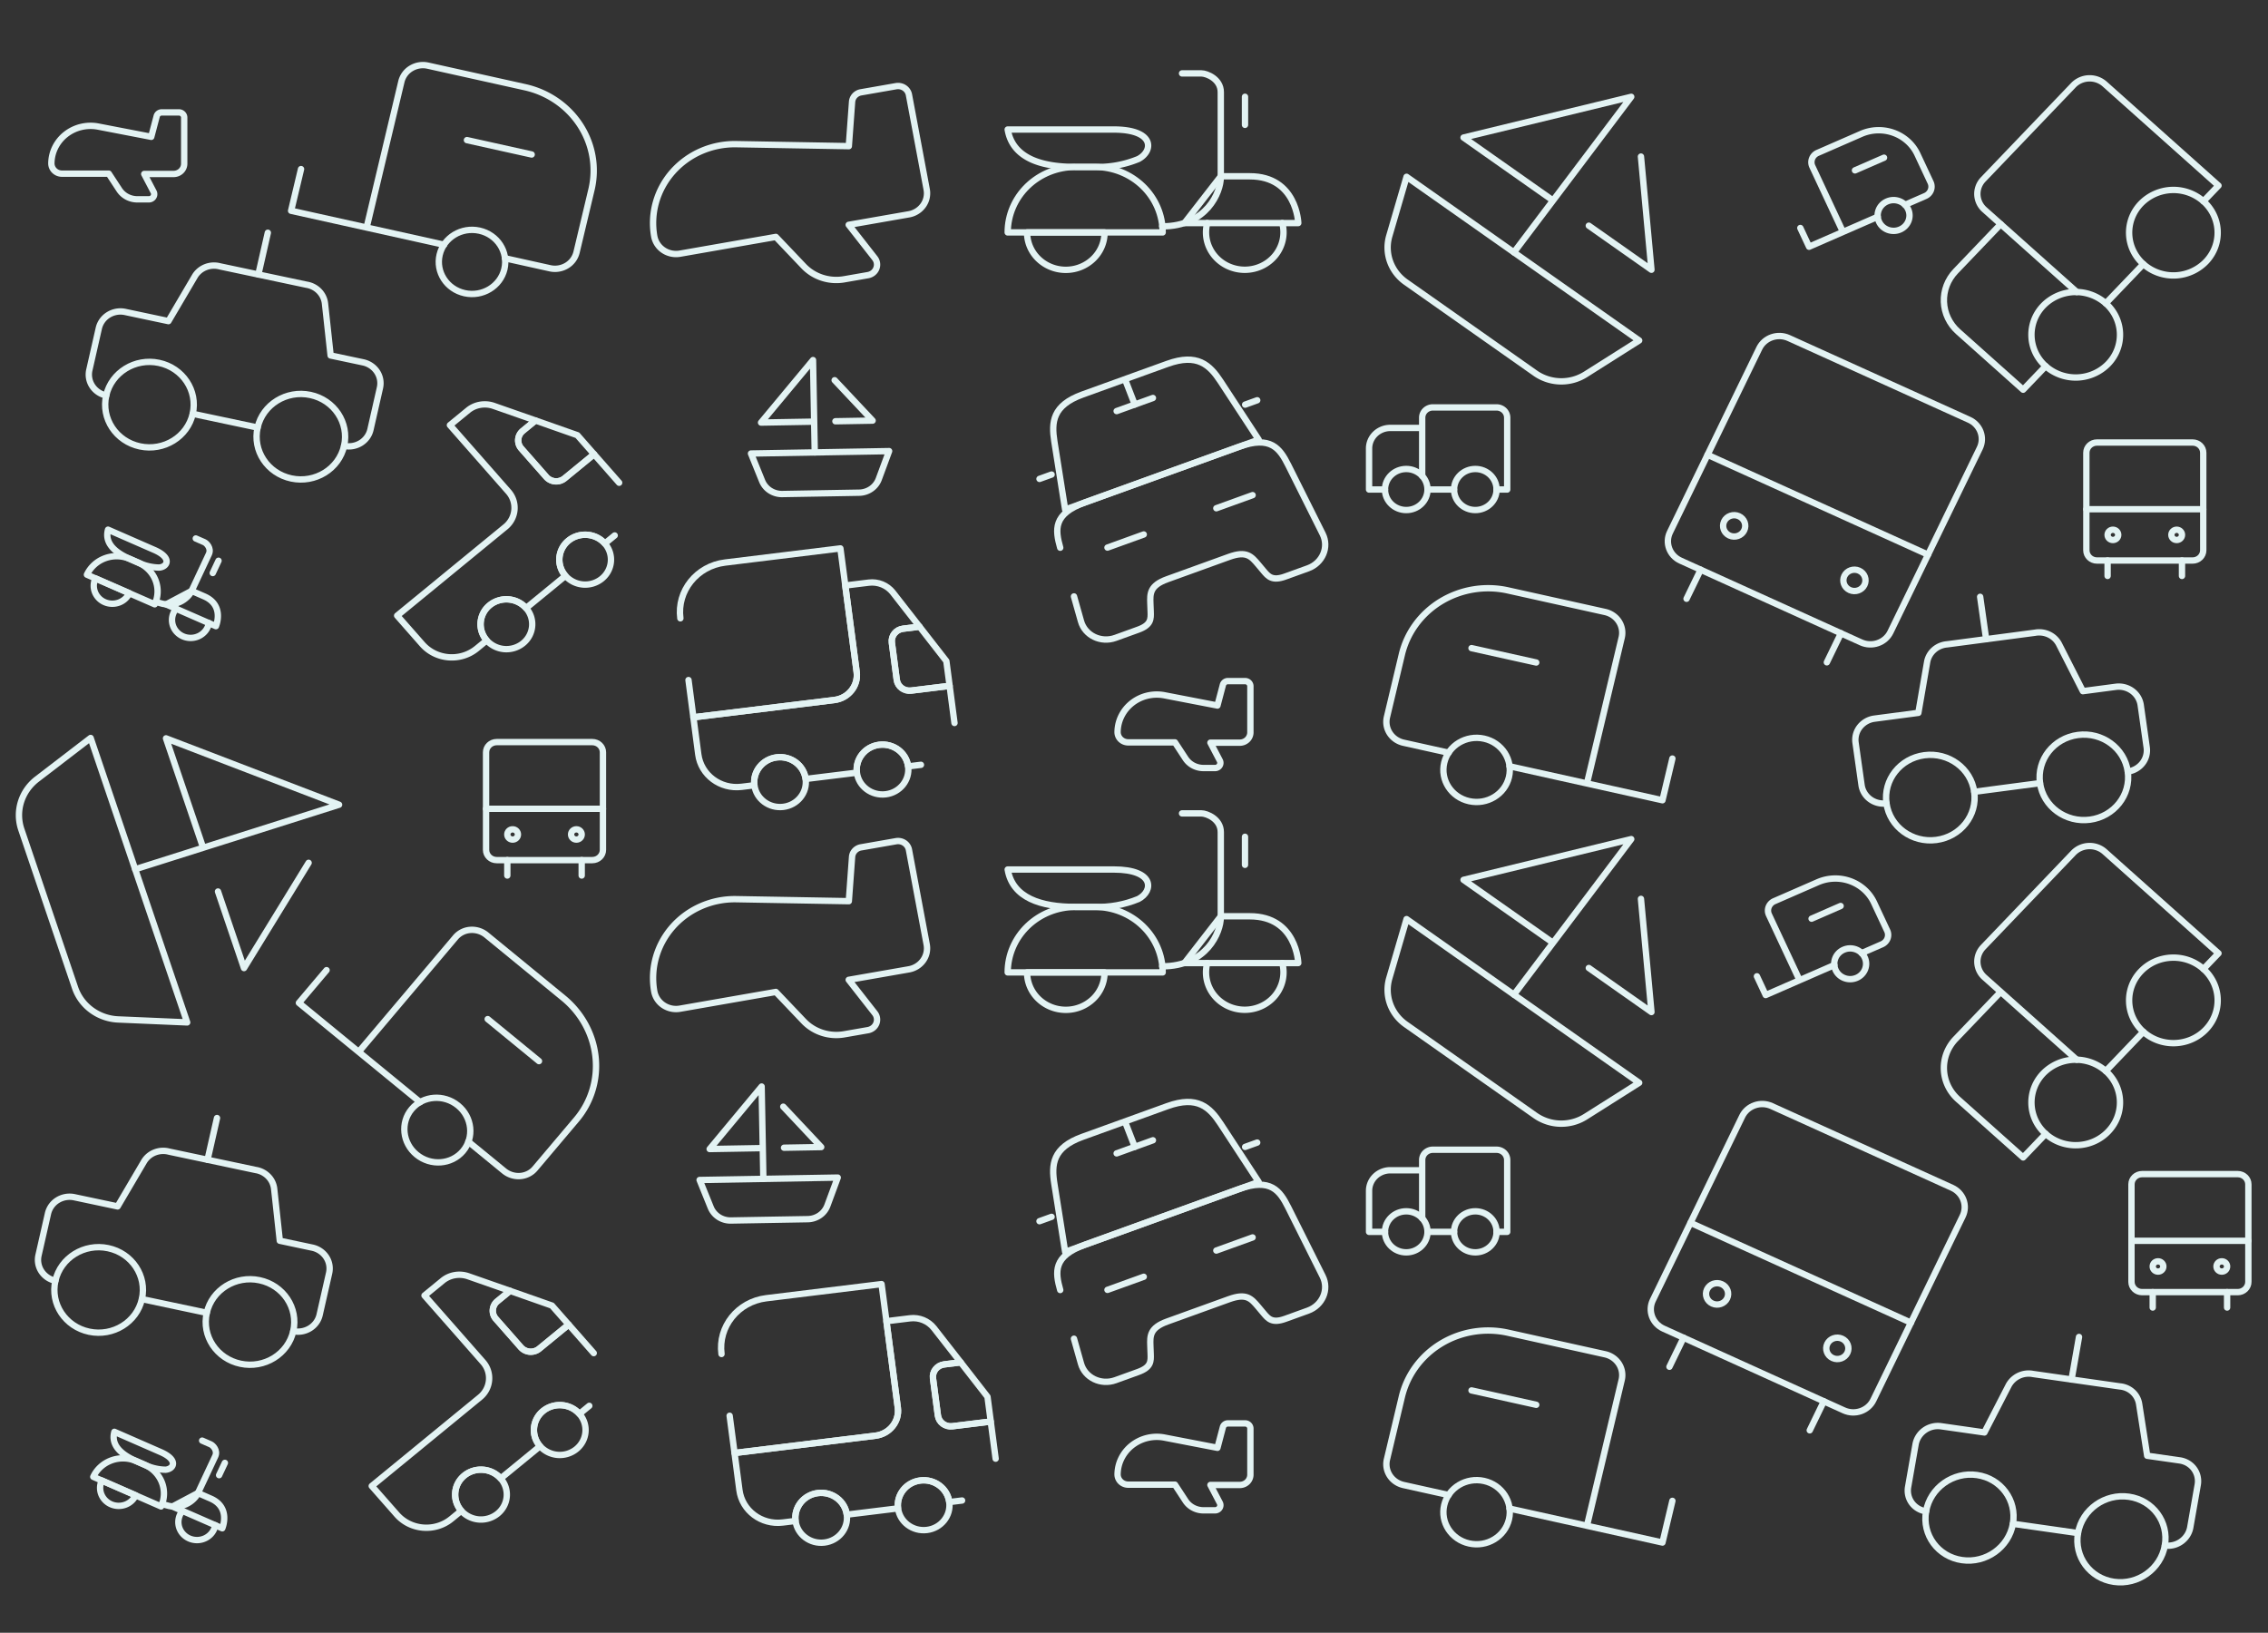<svg xmlns="http://www.w3.org/2000/svg" xmlns:xlink="http://www.w3.org/1999/xlink" width="357" height="257" fill="none" xmlns:v="https://vecta.io/nano"><rect width="100%" height="100%" fill="#333333" stroke="none"/><style><![CDATA[.B{stroke-linejoin:round}.C{stroke-linecap:round}.D{stroke:#e3f3f3}.E{fill:#fff}]]></style><g clip-path="url(#A)" class="B D"><path d="M334.926 121.444a3.51 3.51 0 0 0 2.303-1.299 3.28 3.28 0 0 0 .678-2.491l-.944-6.668c-.125-.885-.609-1.685-1.344-2.225a3.58 3.58 0 0 0-2.58-.654l-5.179.683-3.753-7.384a3.43 3.43 0 0 0-1.571-1.52 3.6 3.6 0 0 0-2.203-.293l-13.845 1.827c-.758.061-1.475.36-2.041.852s-.948 1.149-1.091 1.871l-1.392 8.063-6.905.911a3.51 3.51 0 0 0-2.303 1.299 3.28 3.28 0 0 0-.678 2.491l.944 6.669c.125.884.608 1.684 1.344 2.224s1.664.775 2.58.654" class="C"/><path d="M304.795 132.211c3.814-.503 6.483-3.897 5.962-7.58s-4.035-6.26-7.849-5.757-6.483 3.897-5.962 7.58 4.035 6.26 7.849 5.757zm24.169-3.187c3.814-.504 6.483-3.897 5.962-7.58s-4.035-6.261-7.849-5.757-6.483 3.896-5.962 7.579 4.035 6.261 7.849 5.758z"/><g class="C"><path d="M310.757 124.633l10.358-1.367m-8.481-22.656l-.944-6.669"/></g></g><g clip-path="url(#B)" class="B D"><path d="M309.954 66.073L281.559 53.21c-1.742-.789-3.817-.065-4.635 1.618l-14.059 28.944c-.817 1.683-.067 3.687 1.675 4.476l28.395 12.862c1.742.789 3.817.065 4.634-1.618l14.06-28.944c.817-1.683.067-3.686-1.675-4.476z"/><g class="C"><path d="M267.695 89.676l-2.22 4.57m24.305 5.434l-2.22 4.57m-18.775-32.664l34.704 15.721"/></g><path d="M272.232 84.296c.872.395 1.909.033 2.318-.809s.033-1.843-.838-2.238-1.909-.032-2.317.809-.034 1.843.837 2.238zm18.93 8.579c.871.395 1.909.032 2.317-.809s.034-1.843-.837-2.238-1.909-.033-2.318.809-.033 1.843.838 2.238z"/></g><g clip-path="url(#C)" class="B D"><path d="M96.756 84.283l-1.55 1.27c-1.447-1.646-4.026-1.849-5.731-.452s-1.915 3.888-.468 5.534l-6.199 5.082c-1.447-1.646-4.026-1.85-5.73-.452s-1.915 3.888-.468 5.534l-1.55 1.271c-2.572 2.109-6.412 1.806-8.596-.678l-3.947-4.49 17.046-13.975c1.705-1.397 1.915-3.888.468-5.534l-9.209-10.475 2.851-2.338c1.116-.915 2.652-1.17 4.025-.699l6.584 2.302-1.999 1.639c-.852.699-.958 1.944-.234 2.767l3.947 4.49a2.09 2.09 0 0 0 2.865.226l4.649-3.811 3.947 4.489" class="C"/><path d="M82.341 101.25c1.712-1.404 1.921-3.881.468-5.534a4.17 4.17 0 0 0-5.731-.452c-1.712 1.403-1.921 3.881-.468 5.534a4.17 4.17 0 0 0 5.73.452zm12.397-10.164c1.712-1.403 1.921-3.881.468-5.534s-4.019-1.855-5.73-.452-1.921 3.881-.468 5.534a4.17 4.17 0 0 0 5.731.452z"/><use xlink:href="#e"/></g><g class="B D"><path d="M29.462 160.93l-15.197-44.77-8.46 6.492c-1.198.925-2.074 2.182-2.51 3.601s-.411 2.935.071 4.341l8.44 24.864c.473 1.409 1.381 2.644 2.603 3.539a7.67 7.67 0 0 0 4.23 1.468l10.821.465z"/><path d="M21.278 136.824l32.095-10.16m.001 0l-27.242-10.445 5.845 17.219m16.603 2.371l-10.173 16.569-4.092-12.054" class="C"/><path d="M141.05 13.565l-5.521.965a1.72 1.72 0 0 0-.985.534 1.62 1.62 0 0 0-.425 1.012l-.507 6.929-17.766-.314c-1.889-.027-3.761.349-5.483 1.101a12.82 12.82 0 0 0-4.478 3.247c-1.228 1.387-2.124 3.018-2.625 4.777s-.595 3.603-.274 5.401c.165.878.684 1.657 1.444 2.166s1.697.705 2.606.546l15.088-2.638 4.41 4.633c.794.824 1.79 1.443 2.897 1.799s2.287.439 3.435.24l3.772-.659c.292-.053.566-.179.795-.363a1.68 1.68 0 0 0 .509-.692c.106-.269.139-.56.095-.844s-.162-.554-.344-.782l-4.097-5.234 9.464-1.655a3.5 3.5 0 0 0 2.243-1.394 3.27 3.27 0 0 0 .565-2.517l-2.793-14.901c-.082-.439-.342-.829-.722-1.083a1.79 1.79 0 0 0-1.303-.273z"/><g class="C"><path d="M201.841 35.113c.231.87.252 1.779.063 2.658a5.8 5.8 0 0 1-1.153 2.414 6.06 6.06 0 0 1-2.136 1.678c-.835.395-1.752.6-2.682.6a6.28 6.28 0 0 1-2.682-.6 6.06 6.06 0 0 1-2.135-1.678 5.8 5.8 0 0 1-1.154-2.414 5.7 5.7 0 0 1 .063-2.658m-16.16 1.472c0 1.562-.643 3.06-1.786 4.164s-2.695 1.725-4.313 1.725-3.168-.62-4.312-1.725-1.786-2.602-1.786-4.164h12.197z"/><path d="M186.061 11.555h3.05c.838 0 3.049.883 3.049 2.945v13.398c0 2.356-2.211 7.73-9.224 7.73"/></g><path d="M192.16 27.75h4.574c7.394 0 7.623 7.361 7.623 7.361h-17.914l5.717-7.361zm-22.869-1.472c-2.831 0-5.545 1.086-7.547 3.019s-3.125 4.554-3.125 7.287h24.393c0-2.733-1.124-5.355-3.126-7.287s-4.716-3.019-7.546-3.019h-3.049z"/><path d="M195.971 15.234v4.417m-20.658.736h-16.694c.762 4.491 5.26 5.889 10.596 5.889h3.049a16.67 16.67 0 0 0 6.937-1.251c2.363-1.251 2.592-4.638-3.888-4.638z" class="C"/></g><g clip-path="url(#D)" class="D B"><g class="C"><use xlink:href="#f"/><path d="M346.84 31.685l2.366-2.471-17.914-15.989a3.56 3.56 0 0 0-2.503-.891 3.54 3.54 0 0 0-2.422 1.078L312.175 28.24a3.3 3.3 0 0 0-.923 2.416 3.32 3.32 0 0 0 1.117 2.339l14.536 12.974m4.56 1.777l5.914-6.178"/></g><path d="M331.853 57.261c2.613-2.73 2.439-6.988-.387-9.511a7.15 7.15 0 0 0-9.849.374c-2.613 2.73-2.439 6.988.387 9.511a7.15 7.15 0 0 0 9.849-.374zm15.375-16.067c2.612-2.73 2.439-6.988-.388-9.511a7.15 7.15 0 0 0-9.849.374c-2.612 2.73-2.439 6.988.388 9.511a7.15 7.15 0 0 0 9.849-.374z"/></g><g clip-path="url(#E)" class="B D"><path d="M54.163 70.181a3.59 3.59 0 0 0 2.626-.453c.778-.481 1.327-1.241 1.525-2.113l1.493-6.574a3.27 3.27 0 0 0-.469-2.535c-.498-.752-1.285-1.281-2.188-1.473l-5.106-1.081-.889-8.181c-.082-.73-.41-1.415-.933-1.949s-1.213-.888-1.963-1.007l-13.65-2.891a3.6 3.6 0 0 0-2.22.121c-.706.273-1.301.763-1.692 1.393l-4.183 7.107-6.808-1.442a3.59 3.59 0 0 0-2.626.453c-.778.481-1.327 1.241-1.525 2.113l-1.493 6.574a3.27 3.27 0 0 0 .469 2.535c.498.752 1.286 1.281 2.188 1.473" class="C"/><path d="M22.034 70.266c3.76.796 7.476-1.502 8.301-5.133s-1.555-7.22-5.315-8.016-7.476 1.502-8.301 5.133 1.555 7.22 5.315 8.016zm23.828 5.047c3.76.796 7.476-1.502 8.301-5.132s-1.555-7.22-5.315-8.016-7.476 1.502-8.301 5.132 1.555 7.22 5.315 8.016z"/><g class="C"><path d="M30.335 65.133l10.212 2.163m.119-24.089l1.493-6.574"/></g></g><g clip-path="url(#F)" class="D B"><g class="C"><path d="M69.901 38.523l-12.192-2.708 5.468-22.957a3.37 3.37 0 0 1 1.547-2.098 3.59 3.59 0 0 1 2.63-.427l15.283 3.394c3.603.8 6.729 2.95 8.691 5.976s2.598 6.681 1.77 10.16l-2.343 9.839a3.37 3.37 0 0 1-1.547 2.098 3.59 3.59 0 0 1-2.63.427l-7.098-1.576m-21.771-4.835l-11.886-2.64 1.562-6.559"/></g><path d="M73.128 46.146c2.813.625 5.619-1.071 6.266-3.788s-1.109-5.426-3.923-6.051-5.619 1.071-6.266 3.788 1.109 5.426 3.923 6.051z"/><path d="M73.501 22.055l10.188 2.263" class="C"/></g><g clip-path="url(#G)" class="D B"><g class="C"><path d="M237.605 120.611l12.192 2.708 5.468-22.957c.207-.87.048-1.784-.443-2.54s-1.272-1.294-2.172-1.494l-15.283-3.394a14.36 14.36 0 0 0-10.521 1.709c-3.133 1.894-5.359 4.913-6.188 8.392l-2.343 9.839c-.207.87-.048 1.783.443 2.54s1.272 1.294 2.172 1.494l7.098 1.576m21.769 4.838l11.886 2.64 1.563-6.56"/></g><use xlink:href="#g"/><path d="M241.816 104.281l-10.188-2.263" class="C"/></g><g clip-path="url(#H)" class="D B"><g class="C"><path d="M295.569 34.118l-5.472 2.388-4.822-10.304c-.183-.39-.197-.835-.041-1.236a1.64 1.64 0 0 1 .876-.901l6.859-2.994a6.91 6.91 0 0 1 5.119-.157c1.66.605 3.003 1.822 3.734 3.384l2.067 4.416c.182.39.197.835.04 1.236a1.64 1.64 0 0 1-.876.902l-3.185 1.39m-9.771 4.264l-5.334 2.328-1.378-2.944"/></g><path d="M299.096 36.125c1.263-.551 1.824-1.986 1.253-3.206s-2.057-1.761-3.319-1.21-1.824 1.986-1.253 3.206 2.057 1.761 3.319 1.21z"/><path d="M291.987 26.816l4.573-1.996" class="C"/></g><g clip-path="url(#I)" class="B D"><path d="M258.018 53.592l-36.616-25.76-2.724 9.326c-.382 1.325-.336 2.731.134 4.029s1.34 2.426 2.494 3.232l20.336 14.307c1.149.813 2.527 1.268 3.951 1.301a7.15 7.15 0 0 0 4.012-1.112l8.413-5.323z"/><g class="C"><path d="M238.302 39.722l18.467-24.48m0-.002l-26.395 6.413 14.083 9.908m13.841-6.916l1.651 17.815-9.858-6.935"/></g></g><g clip-path="url(#J)" class="B D"><path d="M139.954 71.007l-21.742.379 1.754 4.331a3.26 3.26 0 0 0 1.26 1.505 3.43 3.43 0 0 0 1.924.54l12.075-.211c.683-.01 1.347-.222 1.902-.607s.975-.925 1.203-1.548l1.624-4.391z"/><g class="C"><path d="M128.247 71.211l-.272-14.535m0 .002l-8.181 9.836 8.362-.146m3.224-6.52l5.975 6.358-5.854.102"/></g></g><g clip-path="url(#K)" class="B D"><path d="M345.134 69.652H330.08c-.924 0-1.673.723-1.673 1.615v15.346c0 .892.749 1.615 1.673 1.615h15.054c.924 0 1.673-.723 1.673-1.615V71.268c0-.892-.749-1.615-1.673-1.615z"/><g class="C"><path d="M331.752 88.231v2.423m11.709-2.423v2.423m-15.054-10.502h18.4"/></g><path d="M332.589 84.998c.462 0 .836-.362.836-.808s-.374-.808-.836-.808-.837.362-.837.808.375.808.837.808zm10.036 0c.462 0 .837-.362.837-.808s-.375-.808-.837-.808-.836.362-.836.808.375.808.836.808z"/></g><g clip-path="url(#L)" class="B D"><path d="M93.236 116.809H78.182c-.924 0-1.673.723-1.673 1.615v15.345c0 .893.749 1.616 1.673 1.616h15.054c.924 0 1.673-.723 1.673-1.616v-15.345c0-.892-.749-1.615-1.673-1.615z"/><g class="C"><path d="M79.855 135.387v2.423m11.709-2.423v2.423m-15.055-10.501h18.4"/></g><path d="M80.691 132.154c.462 0 .836-.361.836-.807s-.374-.808-.836-.808-.836.362-.836.808.374.807.836.807zm10.037 0c.462 0 .836-.361.836-.807s-.374-.808-.836-.808-.836.362-.836.808.375.807.836.807z"/></g><g class="B D"><path d="M28.157 17.691h-2.693a.84.84 0 0 0-.513.171.79.79 0 0 0-.29.443l-.853 3.231-8.363-1.615c-.89-.169-1.807-.146-2.687.067a6.26 6.26 0 0 0-2.403 1.164 6 6 0 0 0-1.663 2.04 5.79 5.79 0 0 0-.607 2.529c0 .428.176.839.49 1.142s.739.473 1.183.473h7.36l1.673 2.552A3.3 3.3 0 0 0 20 30.977a3.44 3.44 0 0 0 1.601.397h1.84a.86.86 0 0 0 .408-.106.82.82 0 0 0 .302-.285.79.79 0 0 0 .12-.391.78.78 0 0 0-.093-.398l-1.472-2.811h4.617c.444 0 .869-.17 1.183-.473s.49-.714.49-1.142v-7.269c0-.214-.088-.42-.245-.571a.85.85 0 0 0-.591-.237zm167.828 89.516h-2.694a.83.83 0 0 0-.512.171c-.146.112-.249.268-.29.443l-.854 3.231-8.363-1.616c-.89-.168-1.807-.145-2.687.067a6.26 6.26 0 0 0-2.403 1.164c-.703.554-1.27 1.25-1.663 2.04s-.599 1.652-.607 2.528c0 .429.176.839.49 1.142s.739.474 1.183.474h7.36l1.672 2.552a3.31 3.31 0 0 0 1.209 1.089 3.45 3.45 0 0 0 1.602.397h1.84a.86.86 0 0 0 .407-.106c.124-.069.228-.167.302-.285a.79.79 0 0 0 .12-.391c.004-.138-.028-.275-.094-.397l-1.471-2.811h4.616c.444 0 .869-.17 1.183-.473s.49-.714.49-1.142v-7.269a.79.79 0 0 0-.245-.571.85.85 0 0 0-.591-.237z"/><path d="M223.863 67.359h-5.018a3.41 3.41 0 0 0-2.366.946c-.627.606-.979 1.428-.979 2.284v6.461h2.509m17.563.002h1.672V65.744c0-.428-.176-.839-.49-1.142a1.7 1.7 0 0 0-1.182-.473h-10.037a1.7 1.7 0 0 0-1.182.473c-.314.303-.49.714-.49 1.142v9.175m.836 2.132h4.182" class="C"/><path d="M221.354 80.282c1.848 0 3.346-1.446 3.346-3.231s-1.498-3.231-3.346-3.231-3.345 1.446-3.345 3.231 1.498 3.231 3.345 3.231zm10.873 0c1.847 0 3.345-1.446 3.345-3.231s-1.498-3.231-3.345-3.231-3.346 1.446-3.346 3.231 1.498 3.231 3.346 3.231z"/></g><g clip-path="url(#M)" class="B D"><path d="M183.76 57.27l-13.366 4.829c-4.74 1.713-4.904 4.371-4.431 7.386l1.702 10.724 30.463-11.005-6.005-9.17c-1.692-2.575-3.622-4.476-8.363-2.763z"/><g class="C"><path d="M166.886 86.214c-.802-2.854-1.126-5.315 3.863-7.117l24.294-8.777c4.988-1.802 6.416.26 7.751 2.921l5.404 10.812c1.043 2.075-.027 4.579-2.312 5.404l-3.579 1.293c-2.056.743-2.67 0-3.437-.917l-.809-.966c-1.117-1.315-1.851-2.203-4.593-1.212l-9.748 3.522c-2.742.99-2.7 2.275-2.642 3.826l.047 1.241c.044 1.179.086 2.128-1.97 2.87l-3.579 1.293c-2.285.826-4.794-.385-5.418-2.612l-1.106-3.918m-3.522-19.182l-1.904.688m34.271-12.379l-1.904.688M177.2 60l1.424 3.677"/><path d="M175.769 64.707l5.711-2.063m-7.156 23.547l5.711-2.064M191.459 80l5.712-2.064"/></g></g><g clip-path="url(#N)" class="D B"><g class="C"><path d="M107.095 97.325c-.566-4.304 2.585-8.233 7.041-8.779l18.149-2.227 2.563 19.474c.282 2.142-1.302 4.118-3.521 4.39l-22.182 2.722-.771-5.862"/><path d="M144.964 120.383l-2.016.247c-.282-2.142-2.328-3.672-4.546-3.399s-3.803 2.247-3.521 4.389l-8.066.99c-.282-2.142-2.328-3.672-4.546-3.4s-3.802 2.248-3.52 4.39l-2.017.248c-3.348.41-6.393-1.868-6.818-5.1l-.769-5.842 22.182-2.723c2.218-.272 3.803-2.247 3.521-4.389l-1.794-13.632 3.71-.455c1.452-.178 2.883.418 3.768 1.536l4.215 5.4-2.602.319c-1.109.136-1.901 1.123-1.76 2.195l.769 5.843c.141 1.071 1.163 1.836 2.273 1.7l6.049-.743.769 5.842"/></g><path d="M123.295 127.002c2.227-.274 3.803-2.239 3.52-4.39s-2.318-3.673-4.546-3.4-3.803 2.239-3.52 4.39 2.318 3.673 4.546 3.4zm16.132-1.981c2.227-.273 3.804-2.238 3.52-4.39s-2.318-3.673-4.545-3.399-3.804 2.238-3.521 4.389 2.318 3.674 4.546 3.4zm9.537-20.962l.513 3.895-6.05.743c-1.109.136-2.132-.629-2.273-1.7l-.769-5.843c-.141-1.071.651-2.058 1.76-2.194l2.602-.319 4.217 5.419z"/></g><g clip-path="url(#O)" class="D B"><g class="C"><path d="M32.886 98.077c-.078.424-.255.826-.517 1.174a2.9 2.9 0 0 1-.999.835c-.395.201-.832.313-1.278.325s-.889-.072-1.296-.25a2.92 2.92 0 0 1-1.05-.775 2.79 2.79 0 0 1-.59-1.142 2.73 2.73 0 0 1-.009-1.276 2.79 2.79 0 0 1 .573-1.15m-7.368-2.447c-.32.683-.908 1.215-1.635 1.479s-1.532.239-2.239-.07a2.87 2.87 0 0 1-1.532-1.579 2.74 2.74 0 0 1 .073-2.162l5.333 2.332z"/><use xlink:href="#h"/></g><path d="M30.163 93.007l2 .875c3.233 1.414 1.824 4.677 1.824 4.677l-7.833-3.426 4.009-2.126zm-9.698-5.017a5.29 5.29 0 0 0-3.919-.123c-1.271.462-2.301 1.394-2.861 2.589l10.666 4.665a4.79 4.79 0 0 0 .128-3.784c-.479-1.228-1.443-2.222-2.681-2.763l-1.333-.583z"/><path d="M34.396 88.264l-.906 1.931m-9.184-3.629l-7.3-3.193c-.587 2.109 1.092 3.581 3.425 4.601l1.333.583a7.98 7.98 0 0 0 3.29.779c1.29-.095 2.084-1.532-.749-2.771z" class="C"/></g><g clip-path="url(#P)" class="B D"><path d="M340.761 243.266a3.59 3.59 0 0 0 2.588-.635c.751-.536 1.26-1.337 1.416-2.225l1.174-6.697a3.27 3.27 0 0 0-.586-2.511c-.531-.719-1.338-1.196-2.244-1.326l-5.125-.733-1.268-8.145c-.116-.727-.474-1.391-1.019-1.89s-1.247-.807-1.999-.876l-13.7-1.96a3.58 3.58 0 0 0-2.2.275c-.689.323-1.256.855-1.616 1.514l-3.821 7.416-6.833-.977a3.59 3.59 0 0 0-2.588.635c-.751.536-1.26 1.337-1.416 2.225l-1.174 6.697a3.27 3.27 0 0 0 .585 2.511c.531.719 1.338 1.196 2.244 1.326" class="C"/><path d="M308.838 245.567c3.774.54 7.359-2.021 8.007-5.72s-1.885-7.134-5.658-7.674-7.359 2.021-8.008 5.719 1.886 7.135 5.659 7.675zm23.916 3.418c3.774.54 7.359-2.021 8.007-5.72s-1.885-7.134-5.659-7.674-7.359 2.021-8.007 5.719 1.885 7.135 5.659 7.675z"/><g class="C"><path d="M316.845 239.848l10.25 1.466m-1.015-24.176l1.174-6.697"/></g></g><g clip-path="url(#Q)" class="B D"><path d="M307.261 186.959l-28.395-12.862c-1.742-.789-3.817-.065-4.634 1.618l-14.06 28.943c-.817 1.683-.067 3.687 1.675 4.476l28.395 12.863c1.742.789 3.817.065 4.635-1.618l14.059-28.944c.817-1.682.067-3.686-1.675-4.476z"/><g class="C"><path d="M265.002 210.562l-2.219 4.571m24.304 5.433l-2.22 4.57m-18.775-32.663l34.704 15.72"/></g><path d="M269.539 205.183c.872.395 1.909.033 2.318-.809s.034-1.843-.838-2.238-1.908-.032-2.317.809-.034 1.844.837 2.238zm18.93 8.578c.871.395 1.909.033 2.318-.808s.033-1.844-.838-2.238-1.909-.033-2.317.808-.034 1.844.837 2.238z"/></g><g clip-path="url(#R)" class="B D"><path d="M92.756 221.283l-1.55 1.27c-1.447-1.646-4.026-1.849-5.731-.452s-1.915 3.888-.468 5.534l-6.199 5.082c-1.447-1.646-4.026-1.849-5.73-.452s-1.915 3.888-.468 5.534l-1.55 1.271c-2.572 2.109-6.412 1.806-8.596-.678l-3.947-4.49 17.046-13.975c1.705-1.398 1.915-3.888.468-5.534l-9.209-10.476 2.851-2.337c1.116-.915 2.652-1.17 4.025-.699l6.584 2.302-1.999 1.638c-.852.699-.958 1.944-.234 2.767l3.947 4.49a2.09 2.09 0 0 0 2.865.226l4.649-3.811 3.947 4.489" class="C"/><path d="M78.341 238.25c1.712-1.404 1.921-3.881.468-5.534s-4.019-1.856-5.731-.452-1.921 3.881-.468 5.534a4.17 4.17 0 0 0 5.73.452zm12.397-10.164c1.712-1.404 1.921-3.881.468-5.534s-4.019-1.856-5.73-.452-1.921 3.881-.468 5.534a4.17 4.17 0 0 0 5.731.452zm-3.858-22.585l2.631 2.993-4.649 3.812a2.09 2.09 0 0 1-2.865-.226l-3.947-4.49c-.724-.823-.618-2.068.234-2.767l1.999-1.639 6.597 2.317z"/></g><g class="B D"><path d="M141.05 132.408l-5.521.966c-.382.064-.729.253-.985.534a1.62 1.62 0 0 0-.425 1.012l-.507 6.928-17.766-.314a13.25 13.25 0 0 0-5.483 1.1c-1.722.752-3.251 1.86-4.478 3.247s-2.124 3.018-2.625 4.777a12 12 0 0 0-.274 5.401c.165.879.684 1.658 1.444 2.166a3.58 3.58 0 0 0 2.606.546l15.088-2.637 4.41 4.633c.794.824 1.79 1.443 2.897 1.799s2.287.439 3.435.24l3.772-.659a1.78 1.78 0 0 0 .795-.364c.228-.184.404-.423.509-.692a1.62 1.62 0 0 0 .095-.844c-.043-.284-.162-.554-.344-.781l-4.097-5.235 9.464-1.654c.909-.159 1.716-.661 2.243-1.394a3.27 3.27 0 0 0 .565-2.517l-2.793-14.902a1.68 1.68 0 0 0-.722-1.083c-.379-.254-.848-.352-1.303-.273z"/><g class="C"><path d="M201.841 151.59a5.69 5.69 0 0 1 .063 2.658c-.189.879-.583 1.704-1.153 2.414s-1.301 1.283-2.136 1.678-1.752.6-2.682.6-1.847-.205-2.682-.6-1.565-.969-2.135-1.678-.965-1.535-1.154-2.414a5.7 5.7 0 0 1 .063-2.658m-16.16 1.472a5.79 5.79 0 0 1-1.786 4.164 6.21 6.21 0 0 1-4.313 1.725c-1.617 0-3.168-.62-4.312-1.725s-1.786-2.602-1.786-4.164h12.197z"/><path d="M186.061 128.031h3.05c.838 0 3.049.884 3.049 2.945v13.398c0 2.355-2.211 7.729-9.224 7.729"/></g><path d="M192.16 144.226h4.574c7.394 0 7.623 7.362 7.623 7.362h-17.914l5.717-7.362zm-22.869-1.472c-2.831 0-5.545 1.086-7.547 3.018s-3.125 4.555-3.125 7.288h24.393c0-2.733-1.124-5.355-3.126-7.288s-4.716-3.018-7.546-3.018h-3.049z"/><path d="M195.971 131.711v4.417m-20.658.736h-16.694c.762 4.49 5.26 5.889 10.596 5.889h3.049c2.379.082 4.748-.346 6.937-1.251 2.363-1.252 2.592-4.638-3.888-4.638z" class="C"/></g><g clip-path="url(#S)" class="D B"><g class="C"><path d="M314.928 156.12l-7.096 7.414c-1.254 1.311-1.918 3.049-1.846 4.833s.876 3.466 2.234 4.678l10.236 9.137 3.548-3.707m24.836-25.95l2.366-2.471-17.914-15.99c-.679-.605-1.579-.926-2.503-.891a3.54 3.54 0 0 0-2.422 1.079l-14.192 14.827c-.627.656-.959 1.525-.923 2.417a3.32 3.32 0 0 0 1.117 2.339l14.536 12.974m4.56 1.777l5.914-6.178"/></g><path d="M331.853 178.1c2.613-2.729 2.439-6.988-.387-9.511a7.15 7.15 0 0 0-9.849.375c-2.613 2.73-2.439 6.988.387 9.511s7.237 2.355 9.849-.375zm15.375-16.066c2.612-2.73 2.439-6.988-.388-9.511s-7.236-2.356-9.849.374-2.439 6.988.388 9.511 7.236 2.356 9.849-.374z"/></g><g clip-path="url(#T)" class="B D"><path d="M46.162 209.528a3.59 3.59 0 0 0 2.626-.453c.778-.481 1.327-1.241 1.525-2.113l1.493-6.574a3.27 3.27 0 0 0-.469-2.536c-.498-.752-1.286-1.281-2.188-1.472l-5.106-1.082-.889-8.181a3.32 3.32 0 0 0-.933-1.949 3.53 3.53 0 0 0-1.963-1.007l-13.65-2.891a3.6 3.6 0 0 0-2.22.122 3.45 3.45 0 0 0-1.692 1.393l-4.183 7.107-6.808-1.442a3.59 3.59 0 0 0-2.626.453 3.37 3.37 0 0 0-1.525 2.113l-1.493 6.575a3.27 3.27 0 0 0 .469 2.535 3.49 3.49 0 0 0 2.188 1.473" class="C"/><use xlink:href="#i"/><path d="M37.861 214.661c3.76.796 7.476-1.502 8.301-5.133s-1.555-7.22-5.315-8.016-7.476 1.502-8.301 5.133 1.555 7.219 5.315 8.016z"/><g class="C"><path d="M22.334 204.48l10.212 2.163m.119-24.088l1.493-6.575"/></g></g><g clip-path="url(#U)" class="D B"><g class="C"><path d="M66.131 173.485l-9.662-7.914L71.7 147.544a3.37 3.37 0 0 1 2.327-1.175 3.59 3.59 0 0 1 2.54.804l12.111 9.92c2.855 2.339 4.676 5.667 5.063 9.252s-.693 7.135-3.001 9.867l-6.528 7.726c-.577.683-1.414 1.105-2.327 1.175a3.59 3.59 0 0 1-2.54-.805l-5.625-4.607m-17.251-14.128l-9.419-7.716 4.352-5.15"/></g><path d="M65.573 181.743c2.229 1.827 5.498 1.578 7.301-.556s1.456-5.343-.773-7.169-5.498-1.578-7.301.556-1.456 5.343.773 7.169z"/><path d="M76.768 160.41l8.074 6.614" class="C"/></g><g clip-path="url(#V)" class="D B"><g class="C"><path d="M237.605 237.451l12.192 2.708 5.468-22.957c.207-.87.048-1.784-.443-2.54a3.48 3.48 0 0 0-2.172-1.494l-15.283-3.395c-3.603-.8-7.387-.185-10.521 1.709s-5.359 4.914-6.188 8.393l-2.343 9.839c-.207.87-.048 1.783.443 2.54s1.272 1.294 2.172 1.494l7.098 1.576m21.769 4.838l11.886 2.639 1.563-6.559"/></g><path d="M231.255 242.946c-2.814-.625-4.57-3.334-3.923-6.051s3.452-4.413 6.266-3.788 4.569 3.334 3.922 6.051-3.452 4.413-6.265 3.788z"/><path d="M241.816 221.121l-10.188-2.263" class="C"/></g><g clip-path="url(#W)" class="D B"><g class="C"><path d="M288.739 151.903l-5.472 2.388-4.823-10.303c-.182-.391-.197-.835-.04-1.236a1.64 1.64 0 0 1 .876-.902l6.859-2.994c1.617-.705 3.458-.762 5.118-.157s3.003 1.823 3.734 3.384l2.067 4.416a1.56 1.56 0 0 1 .041 1.236c-.157.4-.472.725-.876.901l-3.186 1.391m-9.77 4.264l-5.335 2.329-1.378-2.944"/></g><path d="M292.266 153.91c1.262-.551 1.823-1.986 1.253-3.206s-2.057-1.761-3.32-1.21-1.824 1.987-1.253 3.206 2.057 1.761 3.32 1.21z"/><path d="M285.157 144.602l4.572-1.996" class="C"/></g><g clip-path="url(#X)" class="B D"><path d="M258.018 170.432l-36.616-25.76-2.724 9.325c-.382 1.325-.336 2.731.134 4.029s1.34 2.427 2.494 3.233l20.336 14.306a7.13 7.13 0 0 0 3.951 1.302c1.424.033 2.824-.355 4.012-1.112l8.413-5.323z"/><g class="C"><path d="M238.302 156.562l18.467-24.48m0-.003l-26.395 6.413 14.083 9.908m13.841-6.916l1.651 17.816-9.858-6.936"/></g></g><g clip-path="url(#Y)" class="B D"><path d="M131.865 185.355l-21.741.379 1.754 4.332c.25.614.69 1.139 1.259 1.505a3.44 3.44 0 0 0 1.924.54l12.075-.211a3.43 3.43 0 0 0 1.902-.607 3.24 3.24 0 0 0 1.203-1.548l1.624-4.39z"/><g class="C"><path d="M120.158 185.559l-.272-14.536m0 .003l-8.181 9.836 8.362-.146m3.225-6.521l5.974 6.358-5.854.103"/></g></g><g clip-path="url(#Z)" class="B D"><path d="M352.236 184.809h-15.054c-.924 0-1.673.723-1.673 1.615v15.345c0 .893.749 1.616 1.673 1.616h15.054c.924 0 1.673-.723 1.673-1.616v-15.345c0-.892-.749-1.615-1.673-1.615z"/><g class="C"><path d="M338.854 203.387v2.423m11.709-2.423v2.423m-15.054-10.501h18.4"/></g><path d="M339.691 200.154c.462 0 .836-.361.836-.807s-.374-.808-.836-.808-.837.362-.837.808.375.807.837.807zm10.036 0c.462 0 .837-.361.837-.807s-.375-.808-.837-.808-.836.362-.836.808.375.807.836.807z"/></g><path d="M195.985 224.047h-2.694a.83.83 0 0 0-.512.171c-.146.111-.249.268-.29.443l-.854 3.23-8.363-1.615c-.89-.169-1.807-.146-2.687.067a6.26 6.26 0 0 0-2.403 1.164 6 6 0 0 0-1.663 2.039c-.392.79-.599 1.653-.607 2.529 0 .428.176.839.49 1.142s.739.473 1.183.473h7.36l1.672 2.553a3.31 3.31 0 0 0 1.209 1.089 3.45 3.45 0 0 0 1.602.397h1.84a.86.86 0 0 0 .407-.106c.124-.069.228-.167.302-.285a.79.79 0 0 0 .12-.391.79.79 0 0 0-.094-.398l-1.471-2.81h4.616c.444 0 .869-.17 1.183-.473s.49-.714.49-1.143v-7.268c0-.215-.088-.42-.245-.572s-.37-.236-.591-.236z" class="B D"/><g clip-path="url(#a)" class="D B"><g class="C"><path d="M223.863 184.203h-5.018a3.41 3.41 0 0 0-2.366.946c-.627.606-.979 1.428-.979 2.285v6.461h2.509m17.563 0h1.672v-11.307c0-.428-.176-.839-.49-1.142a1.7 1.7 0 0 0-1.182-.473h-10.037a1.7 1.7 0 0 0-1.182.473c-.314.303-.49.714-.49 1.142v9.175m.836 2.132h4.182"/></g><path d="M221.354 197.125c1.848 0 3.346-1.446 3.346-3.23s-1.498-3.231-3.346-3.231-3.345 1.446-3.345 3.231 1.498 3.23 3.345 3.23zm10.873 0c1.847 0 3.345-1.446 3.345-3.23s-1.498-3.231-3.345-3.231-3.346 1.446-3.346 3.231 1.498 3.23 3.346 3.23z"/></g><g clip-path="url(#b)" class="B D"><path d="M183.759 174.11l-13.365 4.829c-4.741 1.713-4.905 4.371-4.431 7.386l1.702 10.724 30.462-11.006-6.005-9.169c-1.691-2.575-3.622-4.477-8.363-2.764z"/><g class="C"><path d="M166.886 203.054c-.802-2.854-1.126-5.315 3.862-7.117l24.294-8.777c4.989-1.802 6.417.26 7.752 2.921l5.404 10.812c1.043 2.076-.028 4.579-2.312 5.405l-3.58 1.293c-2.056.743-2.669 0-3.437-.917l-.808-.966c-1.117-1.315-1.852-2.202-4.593-1.212l-9.749 3.522c-2.741.99-2.699 2.275-2.641 3.826l.046 1.24c.045 1.179.087 2.128-1.969 2.871l-3.58 1.293c-2.285.826-4.794-.385-5.418-2.612l-1.105-3.918m-3.523-19.183l-1.904.688m34.271-12.38l-1.904.688m-18.793-3.691l1.425 3.677"/><path d="M175.768 181.547l5.712-2.064m-7.157 23.548l5.712-2.063m11.423-4.128l5.712-2.064"/></g></g><g clip-path="url(#c)" class="D B"><g class="C"><path d="M113.571 213.126c-.566-4.304 2.585-8.233 7.041-8.78l18.149-2.227 2.563 19.474c.282 2.142-1.302 4.117-3.521 4.39l-22.182 2.722-.771-5.862"/><path d="M151.44 236.184l-2.016.247c-.282-2.142-2.328-3.672-4.546-3.4s-3.803 2.248-3.521 4.39l-8.066.99c-.282-2.142-2.327-3.672-4.546-3.4s-3.802 2.248-3.52 4.39l-2.017.247c-3.347.411-6.393-1.867-6.818-5.099l-.769-5.843 22.182-2.722c2.218-.272 3.803-2.247 3.521-4.39l-1.794-13.631 3.71-.456c1.452-.178 2.883.418 3.768 1.537l4.215 5.399-2.602.319c-1.109.136-1.901 1.124-1.76 2.195l.769 5.842c.141 1.071 1.164 1.836 2.273 1.7l6.049-.742.769 5.842"/></g><path d="M129.771 242.802c2.227-.273 3.803-2.238 3.52-4.389s-2.318-3.673-4.545-3.4-3.804 2.239-3.521 4.39 2.318 3.673 4.546 3.399zm16.132-1.98c2.227-.273 3.804-2.239 3.521-4.39s-2.319-3.673-4.546-3.4-3.804 2.239-3.521 4.39 2.318 3.673 4.546 3.4zm9.537-20.962l.513 3.895-6.05.742c-1.109.136-2.132-.629-2.273-1.7l-.769-5.842c-.141-1.071.651-2.059 1.761-2.195l2.601-.319 4.217 5.419z"/></g><g clip-path="url(#d)" class="D B"><g class="C"><path d="M33.886 240.077c-.078.424-.255.826-.517 1.174a2.89 2.89 0 0 1-.999.835c-.395.201-.832.313-1.278.325s-.889-.072-1.296-.25-.765-.443-1.05-.775-.486-.723-.59-1.142a2.73 2.73 0 0 1-.009-1.276c.098-.421.294-.814.573-1.151m-7.368-2.446c-.32.683-.908 1.215-1.635 1.479s-1.532.239-2.239-.07-1.258-.878-1.532-1.579a2.74 2.74 0 0 1 .073-2.163l5.333 2.333z"/><path d="M31.818 226.758l1.333.583c.367.16 1.152.969.729 1.871l-2.747 5.858c-.483 1.03-2.552 2.957-5.618 1.616"/></g><path d="M31.163 235.007l2 .875c3.233 1.414 1.824 4.676 1.824 4.676l-7.833-3.425 4.009-2.126zm-9.698-5.017a5.29 5.29 0 0 0-3.919-.123c-1.271.462-2.301 1.393-2.861 2.589l10.666 4.664a4.79 4.79 0 0 0 .128-3.784c-.479-1.228-1.443-2.221-2.681-2.763l-1.333-.583z"/><path d="M35.396 230.264l-.906 1.931m-9.184-3.628l-7.3-3.193c-.587 2.109 1.092 3.581 3.425 4.602l1.333.583a7.98 7.98 0 0 0 3.29.779c1.29-.095 2.084-1.532-.749-2.771z" class="C"/></g><defs><clipPath id="A"><path transform="matrix(.991 -.131 .14 .99 286.813 92.129)" d="M0 0h48.757v47.145H0z" class="E"/></clipPath><clipPath id="B"><path transform="matrix(.911 .413 -.437 .899 274.412 48.113)" d="M0 0h48.489v47.42H0z" class="E"/></clipPath><clipPath id="C"><path transform="matrix(.773 -.634 .66 .751 41 78.492)" d="M0 0h48.093v47.822H0z" class="E"/></clipPath><clipPath id="D"><path transform="matrix(.691 -.722 .746 .666 287.844 36.309)" d="M0 0h47.892v48.023H0z" class="E"/></clipPath><clipPath id="E"><path transform="matrix(.978 .207 -.221 .975 19.452 26.652)" d="M0 0h48.712v47.192H0z" class="E"/></clipPath><clipPath id="F"><path transform="matrix(.976 .217 -.232 .973 51.935 0)" d="M0 0h48.704v47.199H0z" class="E"/></clipPath><clipPath id="G"><path transform="matrix(-.976 -.217 -.232 .973 271.192 93.539)" d="M0 0h48.704v47.199H0z" class="E"/></clipPath><clipPath id="H"><path transform="matrix(.917 -.4 .424 .906 277.111 24.449)" d="M0 0h23.284v22.753H0z" class="E"/></clipPath><clipPath id="I"><path transform="matrix(.818 .575 -.602 .798 239.487 1)" d="M0 0h48.214v47.7H0z" class="E"/></clipPath><clipPath id="J"><path transform="matrix(1 -.017 .019 1 117.089 56.059)" d="M0 0h23.418v22.615H0z" class="E"/></clipPath><clipPath id="K"><path transform="translate(325.898 68.844)" d="M0 0h23.418v22.615H0z" class="E"/></clipPath><clipPath id="L"><path transform="translate(74 116)" d="M0 0h23.418v22.615H0z" class="E"/></clipPath><clipPath id="M"><path transform="matrix(.941 -.34 .361 .932 152.216 62.738)" d="M0 0h48.585v47.322H0z" class="E"/></clipPath><clipPath id="N"><path transform="matrix(.993 -.122 .13 .991 101.524 86.137)" d="M0 0h48.761v47.141H0z" class="E"/></clipPath><clipPath id="O"><path transform="matrix(.916 .401 -.425 .905 19.661 76)" d="M0 0h23.283v22.753H0z" class="E"/></clipPath><clipPath id="P"><path transform="matrix(.99 .142 -.173 .985 304.219 202)" d="M0 0h48.318v47.594H0z" class="E"/></clipPath><clipPath id="Q"><path transform="matrix(.911 .413 -.437 .899 271.719 169)" d="M0 0h48.489v47.42H0z" class="E"/></clipPath><clipPath id="R"><path transform="matrix(.773 -.634 .66 .751 37 215.492)" d="M0 0h48.093v47.822H0z" class="E"/></clipPath><clipPath id="S"><path transform="matrix(.691 -.722 .746 .666 287.844 157.148)" d="M0 0h47.892v48.023H0z" class="E"/></clipPath><clipPath id="T"><path transform="matrix(.978 .207 -.221 .975 11.451 166)" d="M0 0h48.712v47.192H0z" class="E"/></clipPath><clipPath id="U"><path transform="matrix(.774 .634 -.645 .764 67.462 131)" d="M0 0h48.704v47.199H0z" class="E"/></clipPath><clipPath id="V"><path transform="matrix(-.976 -.217 -.232 .973 271.192 210.379)" d="M0 0h48.704v47.199H0z" class="E"/></clipPath><clipPath id="W"><path transform="matrix(.917 -.4 .424 .906 270.28 142.234)" d="M0 0h23.284v22.753H0z" class="E"/></clipPath><clipPath id="X"><path transform="matrix(.818 .575 -.602 .798 239.487 117.84)" d="M0 0h48.214v47.7H0z" class="E"/></clipPath><clipPath id="Y"><path transform="matrix(1 -.017 .019 1 109 170.406)" d="M0 0h23.418v22.615H0z" class="E"/></clipPath><clipPath id="Z"><path transform="translate(333 184)" d="M0 0h23.418v22.615H0z" class="E"/></clipPath><clipPath id="a"><path transform="translate(214.663 175.32)" d="M0 0h23.418v22.615H0z" class="E"/></clipPath><clipPath id="b"><path transform="matrix(.941 -.34 .361 .932 152.215 179.578)" d="M0 0h48.585v47.322H0z" class="E"/></clipPath><clipPath id="c"><path transform="matrix(.993 -.122 .13 .991 108 201.938)" d="M0 0h48.761v47.141H0z" class="E"/></clipPath><clipPath id="d"><path transform="matrix(.916 .401 -.425 .905 20.661 218)" d="M0 0h23.283v22.753H0z" class="E"/></clipPath><path id="e" d="M90.88 68.501l2.631 2.993-4.649 3.812a2.09 2.09 0 0 1-2.865-.226l-3.947-4.49c-.724-.823-.618-2.068.234-2.767l1.999-1.639 6.597 2.317z"/><path id="f" d="M314.928 35.28l-7.096 7.414c-1.254 1.311-1.918 3.049-1.846 4.833s.876 3.466 2.234 4.678l10.236 9.137 3.548-3.707"/><path id="g" d="M231.255 126.106c-2.814-.625-4.57-3.334-3.923-6.051s3.452-4.413 6.266-3.788 4.569 3.334 3.922 6.051-3.452 4.413-6.265 3.788z"/><path id="h" d="M30.818 84.758l1.333.583c.367.16 1.152.969.729 1.871l-2.747 5.858c-.483 1.03-2.552 2.957-5.618 1.616"/><path id="i" d="M14.033 209.614c3.76.796 7.476-1.502 8.301-5.133s-1.555-7.22-5.315-8.016-7.476 1.502-8.301 5.133 1.555 7.219 5.315 8.016z"/></defs></svg>